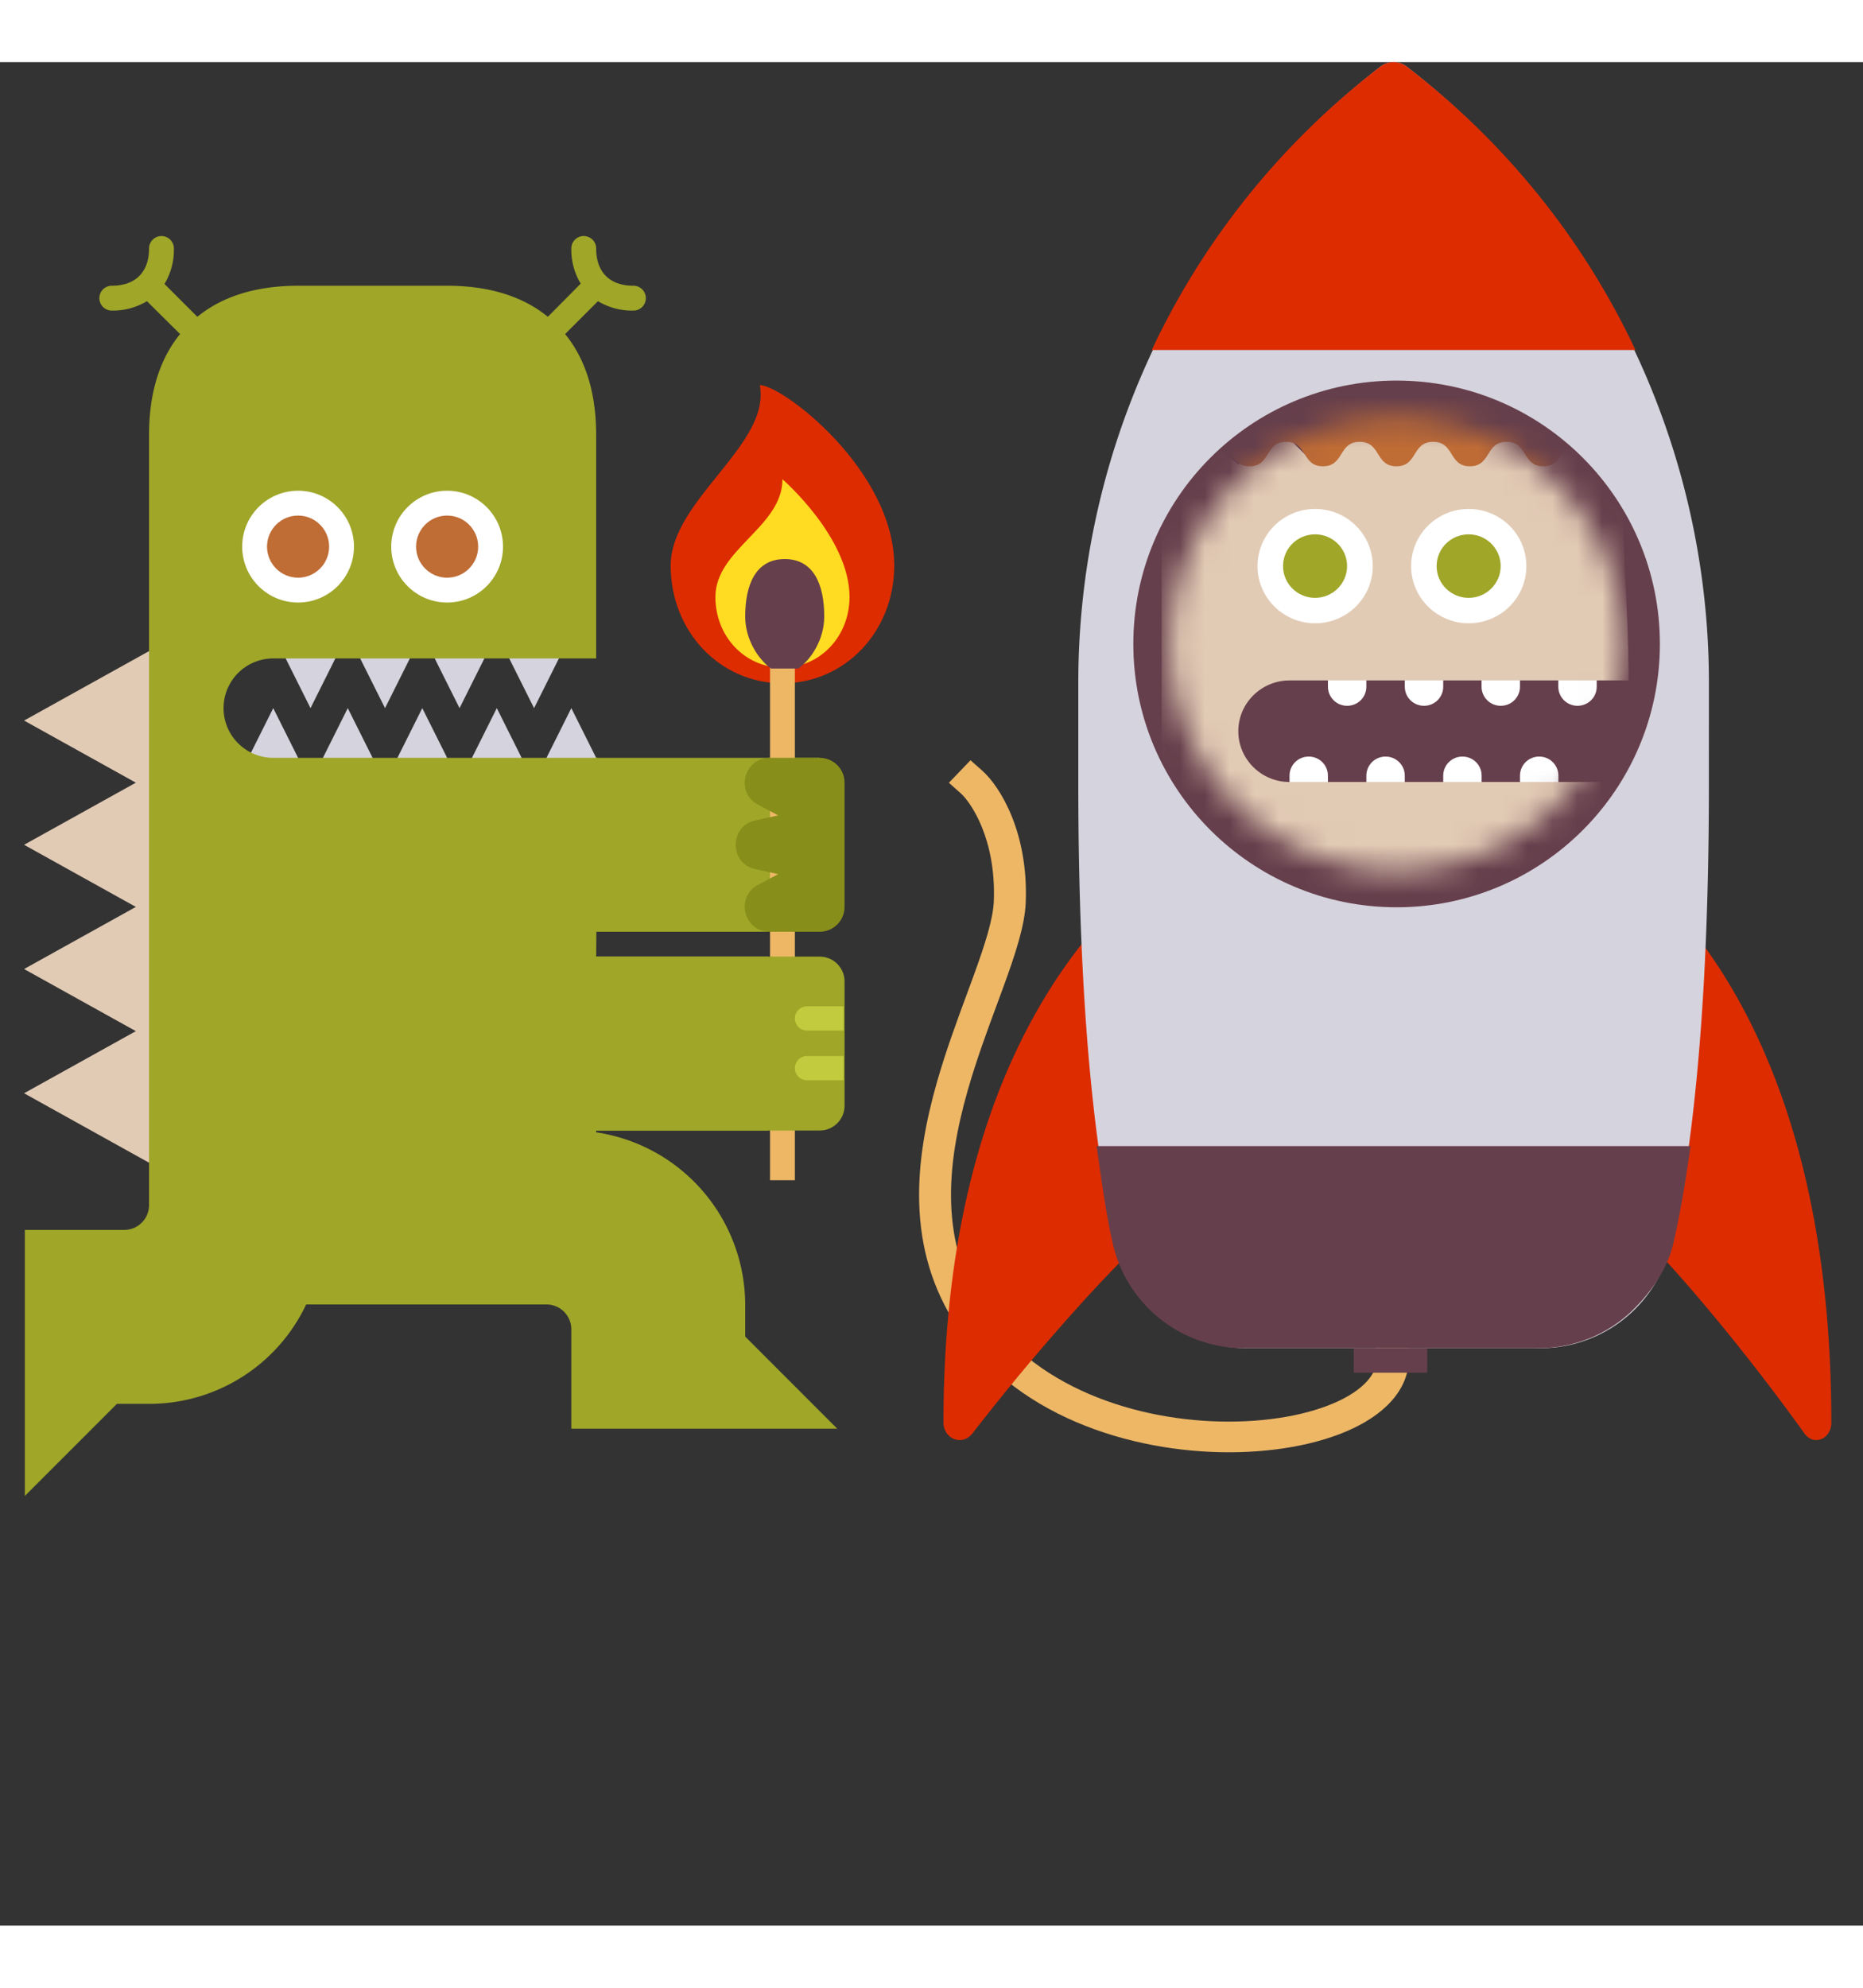 <svg xmlns="http://www.w3.org/2000/svg" style="margin-top: -3px;" width="75" height="80" fill="none" viewBox="0 0 75 75">
    <rect x="0" y="0" width="75" height="75" fill="#333333" stroke="none"/>
    <path fill="#EDB766" fill-rule="evenodd" d="m39.072 28.099.472.419c.71.63 1.859 2.468 1.75 5.299-.036.945-.437 2.133-.892 3.382-.089.245-.181.494-.275.748-.399 1.078-.825 2.233-1.171 3.444-.854 2.995-1.149 6.142.692 8.882 2.176 3.239 6.506 4.534 10.203 4.437 1.842-.048 3.433-.442 4.446-1.039.503-.297.827-.622.994-.945.158-.307.196-.65.054-1.057l-.203-.587 1.22-.391.203.586c.245.706.192 1.388-.122 1.997-.306.593-.836 1.073-1.473 1.449-1.269.749-3.107 1.169-5.083 1.221-3.94.103-8.805-1.261-11.319-5.002-2.146-3.194-1.734-6.785-.851-9.88.359-1.259.806-2.467 1.205-3.548.092-.249.182-.491.267-.726.469-1.289.792-2.296.82-3.02.097-2.51-.932-3.986-1.337-4.345l-.472-.419.872-.908Z" clip-rule="evenodd"/>
    <path fill="#DD2C00" d="M47.278 31.912c-3.471 2.455-9.297 8.693-9.297 22.848 0 .138.038.273.11.388.071.115.173.204.292.257.119.053.25.067.376.04.126-.027.242-.093.333-.191.016-.017.031-.034.046-.049.05-.066 5.019-6.595 9.175-9.859.09-.07.162-.165.208-.274.046-.109.065-.229.056-.348-.191-2.433-.289-5.302-.289-8.527l-.002-3.703c-0-.126-.032-.25-.092-.358-.06-.108-.147-.197-.25-.256-.103-.06-.22-.088-.337-.083-.117.006-.231.045-.329.115l.001.001Zm17.799-.001c-.091-.07-.197-.109-.307-.115-.109-.006-.218.023-.314.083-.096.06-.177.148-.233.257-.056.108-.086.232-.086.358v3.699c0 3.226-.09 6.095-.268 8.527-.009.119.009.239.052.348.043.109.11.203.193.274 3.867 3.265 8.491 9.794 8.537 9.86.079.112.186.192.306.231.12.039.248.034.366-.014.118-.048.22-.137.292-.254.072-.117.111-.258.111-.402.001-14.156-5.419-20.393-8.65-22.851Z"/>
    <path fill="#D5D3DD" d="M56.625.177A.856.856 0 0 0 56.103 0a.856.856 0 0 0-.522.177c-3.776 2.921-6.835 6.664-8.944 10.945a31.34 31.34 0 0 0-3.227 13.758v4.184c0 9.925.822 15.533 1.511 18.49.272 1.195.942 2.263 1.9 3.027.959.764 2.149 1.18 3.375 1.179h11.815a5.386 5.386 0 0 0 2.067-.408 5.382 5.382 0 0 0 1.752-1.169 5.462 5.462 0 0 0 1.456-2.629c.69-2.957 1.512-8.564 1.51-18.489l.001-4.185c-.015-4.772-1.119-9.477-3.228-13.758-2.11-4.281-5.169-8.024-8.945-10.945Z"/>
    <path fill="#663F4C" d="M61.944 51.758a5.425 5.425 0 0 0 2.074-.407c.657-.27 1.255-.667 1.758-1.168.724-.722 1.353-1.63 1.584-2.623.231-.978.473-2.316.697-3.933H44.148c.223 1.617.424 2.955.653 3.933.272 1.194.945 2.26 1.906 3.023.962.763 2.156 1.179 3.386 1.178l11.851-.002Z"/>
    <path fill="#DD2C00" d="M55.58.175C51.629 3.195 48.47 7.107 46.367 11.585h19.472C63.735 7.107 60.574 3.194 56.622.175 56.473.062 56.289 0 56.101 0c-.189 0-.372.062-.521.175Z"/>
    <circle cx="56.224" cy="23.416" r="10.599" fill="#663F4C"/>
    <circle cx="56.225" cy="23.416" r="9.12" fill="#663F4C"/>
    <path fill="#663F4C" d="M54.5 51.761h2.958v.986H54.5z"/>
    <mask id="mask0_9210_28782" width="19" height="19" x="47" y="14" maskUnits="userSpaceOnUse" style="mask-type:alpha">
        <path fill="#4294FF" d="M56.217 14.296a9.12 9.12 0 0 0-8.422 5.632 9.12 9.12 0 0 0-.518 5.268 9.12 9.12 0 0 0 2.496 4.668 9.12 9.12 0 0 0 4.668 2.496 9.12 9.12 0 0 0 9.361-3.875 9.12 9.12 0 0 0 1.539-5.065c-.003-2.419-.965-4.738-2.676-6.448-1.71-1.71-4.029-2.673-6.448-2.676Z"/>
    </mask>
    <g mask="url(#mask0_9210_28782)">
        <path fill="#fff" d="M62.734 24.372v.767c0 .424.345.767.773.767s.773-.342.773-.767v-.767h-1.546Zm-3.09 0v.767c0 .424.345.767.773.767s.773-.342.773-.767v-.767h-1.546Zm-3.09 0v.767c0 .424.345.767.773.767s.773-.342.773-.767v-.767h-1.546Zm-3.094 0v.767c0 .424.345.767.773.767s.773-.342.773-.767v-.767h-1.546Zm7.731 5.111v-.767c0-.424.345-.767.773-.767.428 0 .773.342.773.767v.767h-1.546Zm-3.09 0v-.767c0-.424.345-.767.773-.767s.773.342.773.767v.767h-1.546Zm-3.094 0v-.767c0-.424.345-.767.773-.767s.773.342.773.767v.767h-1.546Zm-3.094 0v-.767c0-.424.345-.767.773-.767s.773.342.773.767v.767h-1.546Z"/>
        <path fill="#E2CBB5" d="m75.321 56.571-3.822-3.79v-1.321c0-3.557-2.68-6.58-6.185-7.081v-1.096h1.031c3.979 0 7.216-3.21 7.216-7.155v-7.155c0-.565-.461-1.022-1.031-1.022-.57 0-1.031.458-1.031 1.022v.256c0 .141-.116.256-.258.256s-.258-.115-.258-.256v-.256c0-.565-.461-1.022-1.031-1.022-.57 0-1.031.458-1.031 1.022v.256c0 .141-.116.256-.258.256-.142 0-.258-.115-.258-.256v-.256c0-.565-.461-1.022-1.031-1.022-.57 0-1.031.458-1.031 1.022v6.133c0 .565-.461 1.022-1.031 1.022v-7.155H51.913c-1.137 0-2.062-.917-2.062-2.044 0-1.127.925-2.044 2.062-2.044h13.648c0-3.026-.246-4.859-.246-8.178l-1.546-1.789-1.546 1.278-1.546-1.533-1.546 1.533-1.546-1.533-1.546 1.533-1.546-1.533-1.546 1.533-1.546-1.533-1.546 1.533-1.546-1.278-1.546 1.789v19.422c-.57 0-1.031-.457-1.031-1.022v-6.133c0-.565-.461-1.022-1.031-1.022-.57 0-1.031.458-1.031 1.022v.256c0 .141-.116.256-.258.256s-.258-.115-.258-.256v-.256c0-.565-.461-1.022-1.031-1.022-.57 0-1.031.458-1.031 1.022v.256c0 .141-.116.256-.258.256-.142 0-.258-.115-.258-.256v-.256c0-.565-.461-1.022-1.031-1.022-.57 0-1.031.458-1.031 1.022v7.155c0 3.946 3.237 7.155 7.216 7.155h1.031v4.089c0 .565-.461 1.022-1.031 1.022h-4.123V59.339l3.822-3.79h1.332c2.807 0 5.33-1.595 6.52-4.089h9.973c.57 0 1.031.457 1.031 1.022v4.089h11.038Z"/>
        <path fill="#BF6C35" d="M47.344 15.281c0-3.759 2.157-5.916 5.915-5.916h5.915c3.759 0 5.916 2.157 5.916 5.916v.986c-.431 0-.585-.246-.74-.493-.154-.246-.308-.493-.739-.493-.431 0-.585.246-.74.493-.154.246-.308.493-.739.493-.431 0-.585-.246-.739-.493-.154-.246-.308-.493-.74-.493-.431 0-.585.246-.739.493-.154.246-.308.493-.74.493-.431 0-.585-.246-.739-.493-.154-.246-.308-.493-.74-.493-.431 0-.585.246-.739.493-.154.246-.308.493-.739.493-.431 0-.585-.246-.74-.493-.154-.246-.308-.493-.739-.493-.431 0-.585.246-.74.493-.154.246-.308.493-.739.493-.431 0-.585-.246-.74-.493-.154-.246-.308-.493-.739-.493-.431 0-.585.246-.739.493-.154.246-.308.493-.74.493-.431 0-.585-.246-.739-.493-.154-.246-.308-.493-.74-.493-.431 0-.585.246-.739.493-.154.246-.308.493-.739.493v-.986Z"/>
        <path fill="#fff" d="M52.944 22.584c1.281 0 2.32-1.03 2.32-2.3s-1.038-2.3-2.32-2.3c-1.281 0-2.319 1.03-2.319 2.3 0 1.27 1.038 2.3 2.319 2.3Z"/>
        <path fill="#9FA628" d="M52.941 21.561c.712 0 1.289-.572 1.289-1.278s-.577-1.278-1.289-1.278c-.712 0-1.289.572-1.289 1.278 0 .706.577 1.278 1.289 1.278Z"/>
        <path fill="#fff" d="M59.128 22.584c1.281 0 2.32-1.03 2.32-2.3s-1.038-2.3-2.32-2.3c-1.281 0-2.319 1.03-2.319 2.3 0 1.27 1.038 2.3 2.319 2.3Z"/>
        <path fill="#9FA628" d="M59.124 21.561c.712 0 1.289-.572 1.289-1.278s-.577-1.278-1.289-1.278c-.712 0-1.289.572-1.289 1.278 0 .706.577 1.278 1.289 1.278Z"/>
    </g>
    <path fill="#D5D3DD" d="m24 28-1-2-1 2 1 .5 1-.5Zm-3 0-1-2-1 2 1 .5 1-.5Zm-3 0-1-2-1 2 1 .5 1-.5Zm-3 0-1-2-1 2 1 .5 1-.5Zm-3 0-1-2-1 2 1 .5 1-.5Zm10.5-4-1 2-1-2 1-.5 1 .5Zm-3 0-1 2-1-2 1-.5 1 .5Zm-3 0-1 2-1-2 1-.5 1 .5Zm-3 0-1 2-1-2 1-.5 1 .5Z"/>
    <path fill="#E2CBB5" d="m6.999 44.85-6.03-3.35 6.03-3.35v6.7Z"/>
    <path fill="#E2CBB5" d="m6.999 39.85-6.03-3.35 6.03-3.35v6.7Z"/>
    <path fill="#E2CBB5" d="m6.999 34.85-6.03-3.35 6.03-3.35v6.7Z"/>
    <path fill="#E2CBB5" d="m6.999 29.85-6.03-3.35 6.03-3.35v6.7Z"/>
    <path fill="#9FA628" d="M11 28a2 2 0 0 1-2-2 2 2 0 0 1 2-2h13v-9c0-1.688-.43-3.055-1.25-4.055l1.323-1.323c.43.258.925.389 1.427.378a.5.5 0 0 0 .354-.146A.5.5 0 0 0 26 9.5a.5.5 0 0 0-.146-.354A.5.5 0 0 0 25.5 9c-.953 0-1.5-.547-1.5-1.5a.5.5 0 0 0-.146-.354A.5.5 0 0 0 23.5 7a.5.5 0 0 0-.354.146A.5.5 0 0 0 23 7.5c-.009.498.121.988.378 1.415L22.055 10.25C21.055 9.43 19.688 9 18 9h-6c-1.688 0-3.055.43-4.055 1.25L6.622 8.928A2.653 2.653 0 0 0 7 7.5a.5.5 0 0 0-.5-.5.5.5 0 0 0-.5.5C6 8.453 5.452 9 4.5 9a.5.5 0 0 0-.5.5.5.5 0 0 0 .5.5 2.653 2.653 0 0 0 1.415-.378L7.25 10.945C6.43 11.945 6 13.312 6 15v31a1.0 1 0 0 1-1 1H1v10.707L4.707 54H6a6.98 6.98 0 0 0 6.325-4H22c.265 0 .52.105.707.293S23 50.735 23 51v4h10.707L30 51.292V50a7.033 7.033 0 0 0-1.717-4.575A7.032 7.032 0 0 0 24 43.072V43h6.925v-7H24l.072-8H11Z"/>
    <path fill="#fff" d="M12 21.75c1.243 0 2.25-1.007 2.25-2.25s-1.007-2.25-2.25-2.25-2.25 1.007-2.25 2.25 1.007 2.25 2.25 2.25Z"/>
    <path fill="#BF6C35" d="M12 20.75c.69 0 1.25-.56 1.25-1.25s-.56-1.25-1.25-1.25-1.25.56-1.25 1.25.56 1.25 1.25 1.25Z"/>
    <path fill="#fff" d="M18 21.75c1.243 0 2.25-1.007 2.25-2.25s-1.007-2.25-2.25-2.25-2.25 1.007-2.25 2.25 1.007 2.25 2.25 2.25Z"/>
    <path fill="#BF6C35" d="M18 20.75c.69 0 1.25-.56 1.25-1.25s-.56-1.25-1.25-1.25-1.25.56-1.25 1.25.56 1.25 1.25 1.25Z"/>
    <path fill="#9FA628" d="M24 28h9v7h-9z"/>
    <path fill="#DD2C00" d="M36 20.263C36 22.914 34.018 25 31.5 25 28.981 25 27 22.914 27 20.263 27 17.612 31.044 15.4 30.588 13 31.5 13 36 16.424 36 20.263Z"/>
    <path fill="#FFDC22" d="M34.2 21.526c0-2.4-2.7-4.737-2.7-4.737 0 1.92-2.7 2.817-2.7 4.737 0 1.59 1.189 2.842 2.7 2.842s2.7-1.252 2.7-2.842Z"/>
    <path fill="#EDB766" d="M31 24h1v21h-1z"/>
    <path fill="#663F4C" fill-rule="evenodd" d="M32.143 24.405c.513-.37 1.039-1.168 1.039-2.092 0-1.278-.419-2.313-1.591-2.313S30 21.036 30 22.313c0 .924.526 1.722 1.039 2.092h1.104Z" clip-rule="evenodd"/>
    <path fill="#9FA628" d="M33 43h-9v-7h9c.552 0 1 .448 1 1v5c0 .552-.448 1-1 1Z"/>
    <path fill="#888E1A" d="M30.983 35H33c.552 0 1-.448 1-1v-5c0-.552-.448-1-1-1h-2.017c-1.041 0-1.389 1.393-.471 1.882l.816.435-.929.206c-1.044.232-1.044 1.721 0 1.952l.929.206-.816.435c-.918.49-.57 1.882.471 1.882Z"/>
    <path fill="#C2CA3D" d="M32 40.489c0-.27.219-.489.489-.489h1.469v.979h-1.469c-.27 0-.489-.219-.489-.49Zm0-2c0-.27.219-.489.489-.489h1.469v.979h-1.469c-.27 0-.489-.219-.489-.49Z"/>
</svg>
